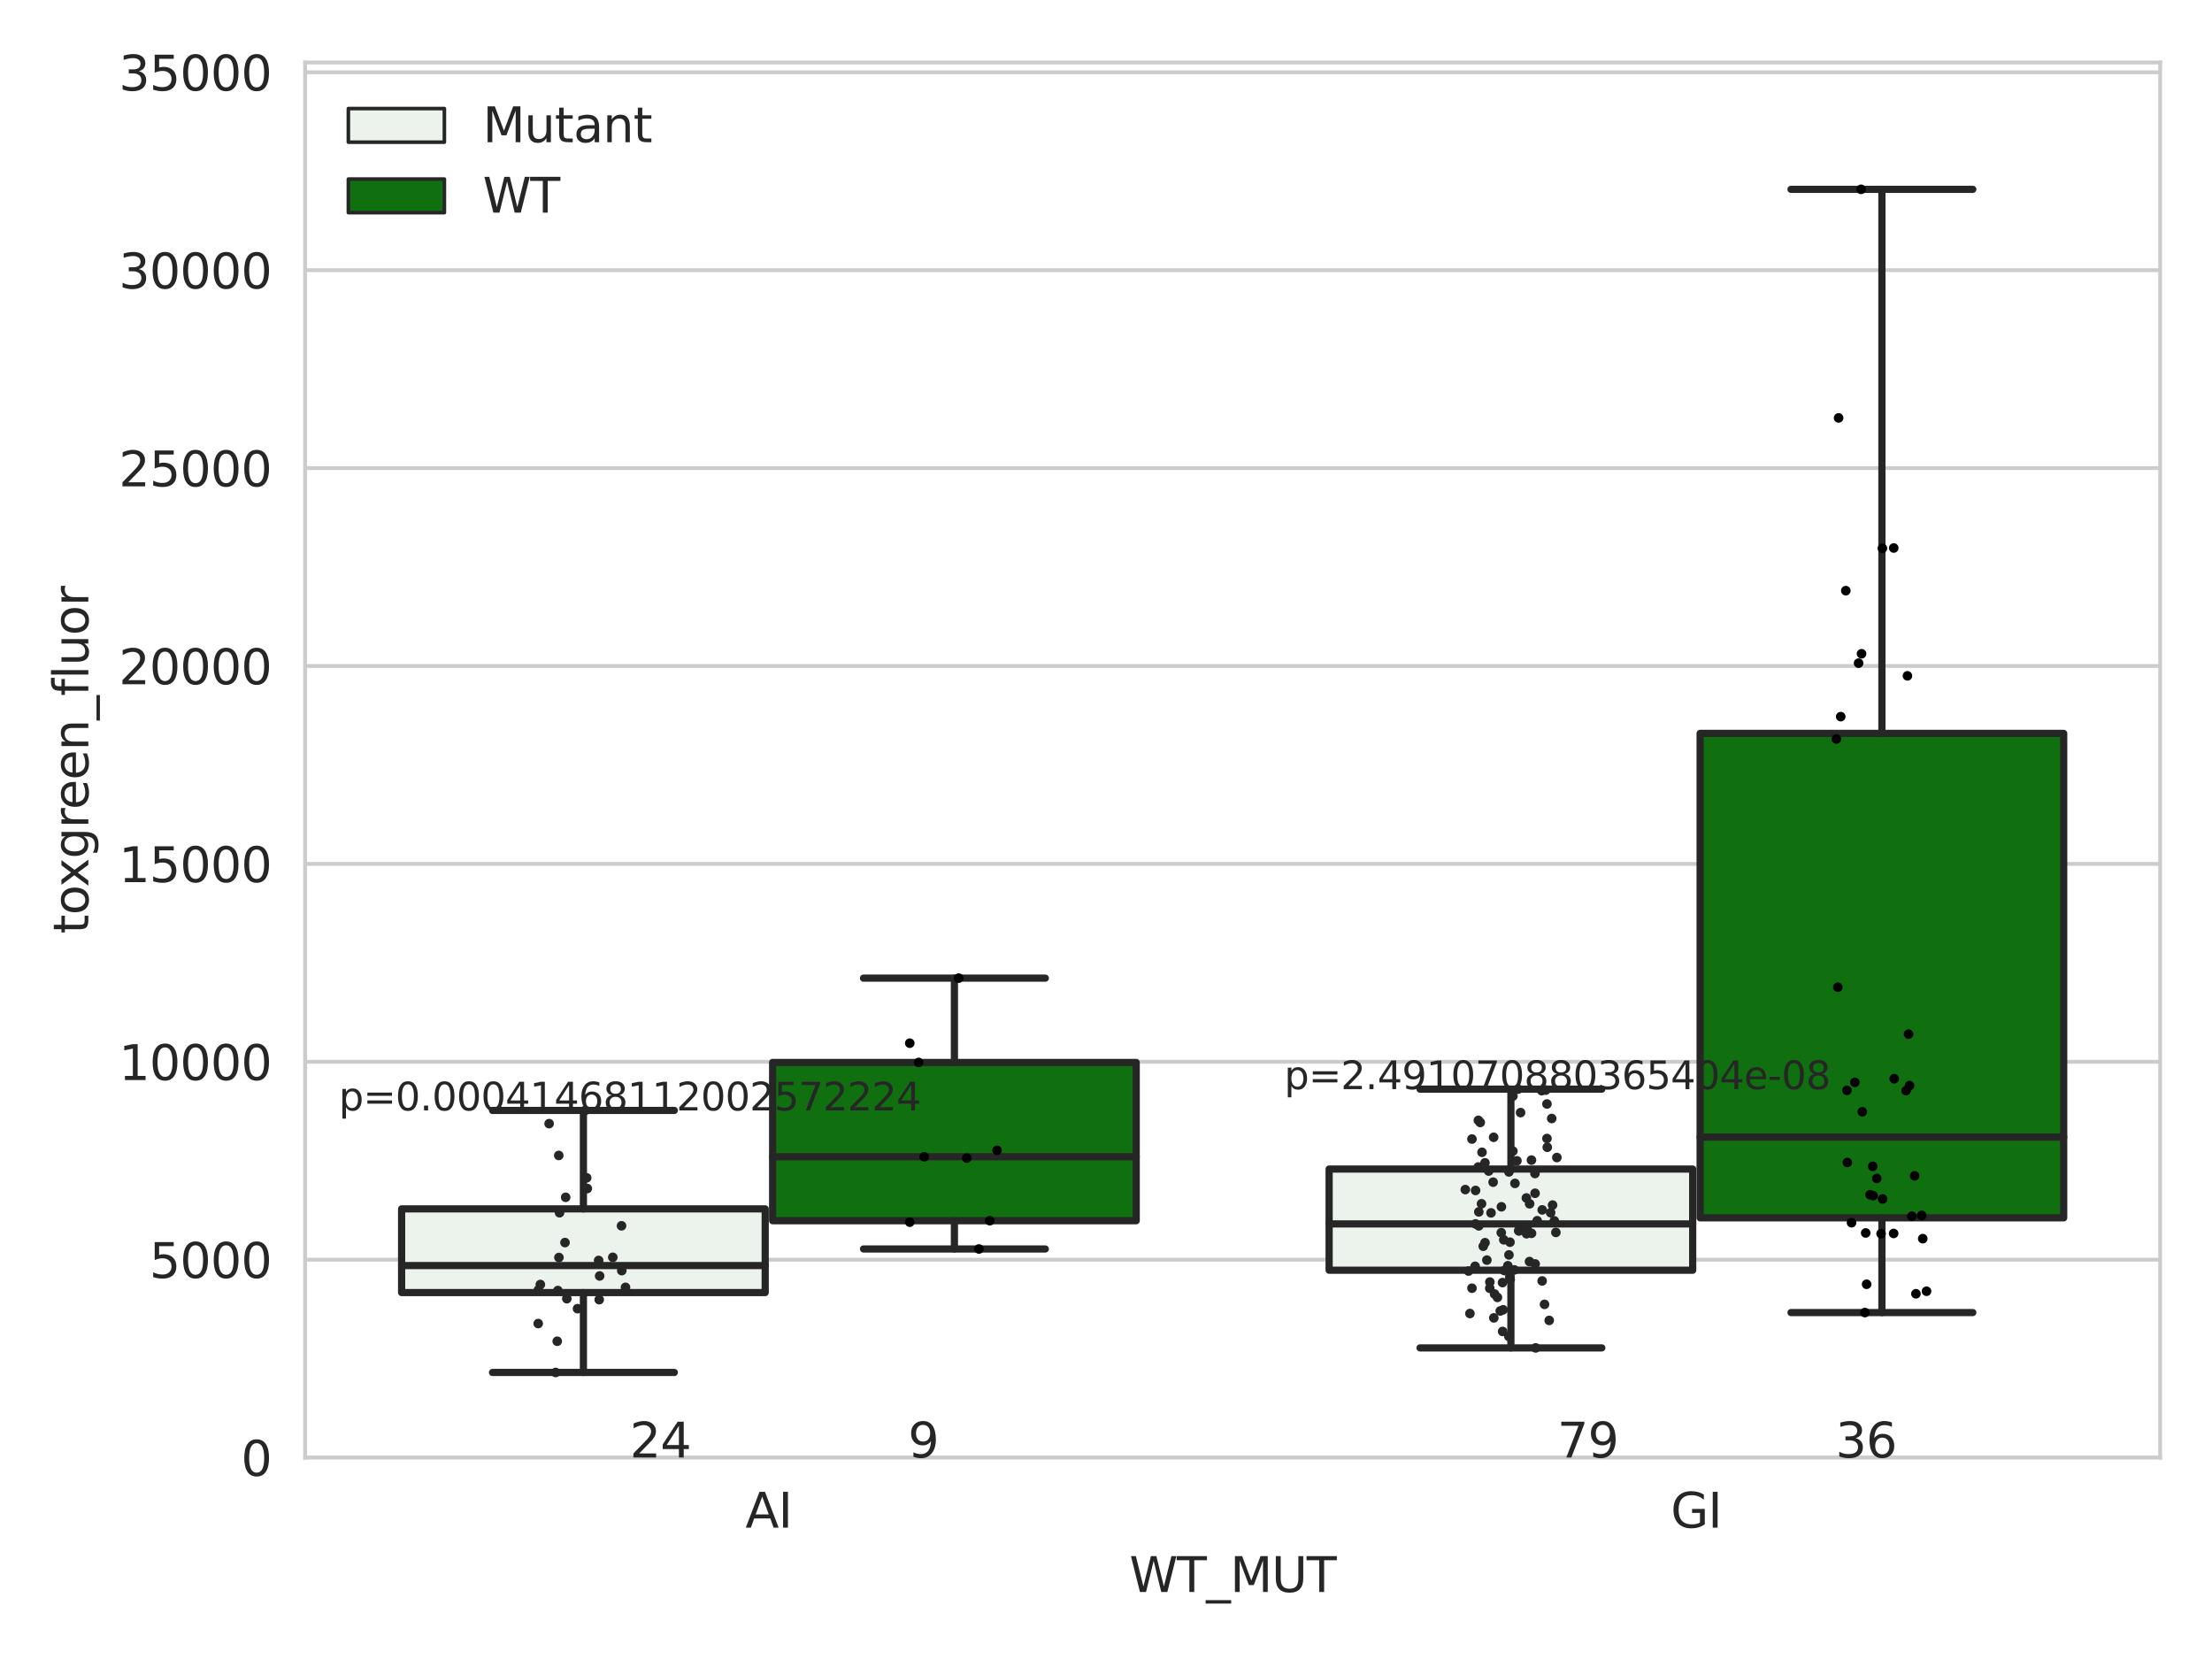 <?xml version="1.0" encoding="utf-8" standalone="no"?>
<!DOCTYPE svg PUBLIC "-//W3C//DTD SVG 1.1//EN"
  "http://www.w3.org/Graphics/SVG/1.1/DTD/svg11.dtd">
<svg xmlns:xlink="http://www.w3.org/1999/xlink" width="460.8pt" height="345.6pt" viewBox="0 0 460.8 345.6" xmlns="http://www.w3.org/2000/svg" version="1.1">
 <defs>
  <style type="text/css">*{stroke-linejoin: round; stroke-linecap: butt}</style>
 </defs>
 <g id="figure_1">
  <g id="patch_1">
   <path d="M 0 345.6 
L 460.8 345.6 
L 460.8 0 
L 0 0 
z
" style="fill: #ffffff"/>
  </g>
  <g id="axes_1">
   <g id="patch_2">
    <path d="M 63.571 303.64 
L 450 303.64 
L 450 13.022 
L 63.571 13.022 
z
" style="fill: #ffffff"/>
   </g>
   <g id="matplotlib.axis_1">
    <g id="xtick_1">
     <g id="text_1">
      <!-- AI -->
      <g style="fill: #262626" transform="translate(155.283 318.238)scale(0.1 -0.1)">
       <defs>
        <path id="DejaVuSans-41" d="M 2188 4044 
L 1331 1722 
L 3047 1722 
L 2188 4044 
z
M 1831 4666 
L 2547 4666 
L 4325 0 
L 3669 0 
L 3244 1197 
L 1141 1197 
L 716 0 
L 50 0 
L 1831 4666 
z
" transform="scale(0.016)"/>
        <path id="DejaVuSans-49" d="M 628 4666 
L 1259 4666 
L 1259 0 
L 628 0 
L 628 4666 
z
" transform="scale(0.016)"/>
       </defs>
       <use xlink:href="#DejaVuSans-41"/>
       <use xlink:href="#DejaVuSans-49" x="68.408"/>
      </g>
     </g>
    </g>
    <g id="xtick_2">
     <g id="text_2">
      <!-- GI -->
      <g style="fill: #262626" transform="translate(348.044 318.238)scale(0.1 -0.1)">
       <defs>
        <path id="DejaVuSans-47" d="M 3809 666 
L 3809 1919 
L 2778 1919 
L 2778 2438 
L 4434 2438 
L 4434 434 
Q 4069 175 3628 42 
Q 3188 -91 2688 -91 
Q 1594 -91 976 548 
Q 359 1188 359 2328 
Q 359 3472 976 4111 
Q 1594 4750 2688 4750 
Q 3144 4750 3555 4637 
Q 3966 4525 4313 4306 
L 4313 3634 
Q 3963 3931 3569 4081 
Q 3175 4231 2741 4231 
Q 1884 4231 1454 3753 
Q 1025 3275 1025 2328 
Q 1025 1384 1454 906 
Q 1884 428 2741 428 
Q 3075 428 3337 486 
Q 3600 544 3809 666 
z
" transform="scale(0.016)"/>
       </defs>
       <use xlink:href="#DejaVuSans-47"/>
       <use xlink:href="#DejaVuSans-49" x="77.49"/>
      </g>
     </g>
    </g>
    <g id="text_3">
     <!-- WT_MUT -->
     <g style="fill: #262626" transform="translate(235.261 331.638)scale(0.1 -0.1)">
      <defs>
       <path id="DejaVuSans-57" d="M 213 4666 
L 850 4666 
L 1831 722 
L 2809 4666 
L 3519 4666 
L 4500 722 
L 5478 4666 
L 6119 4666 
L 4947 0 
L 4153 0 
L 3169 4050 
L 2175 0 
L 1381 0 
L 213 4666 
z
" transform="scale(0.016)"/>
       <path id="DejaVuSans-54" d="M -19 4666 
L 3928 4666 
L 3928 4134 
L 2272 4134 
L 2272 0 
L 1638 0 
L 1638 4134 
L -19 4134 
L -19 4666 
z
" transform="scale(0.016)"/>
       <path id="DejaVuSans-5f" d="M 3263 -1063 
L 3263 -1509 
L -63 -1509 
L -63 -1063 
L 3263 -1063 
z
" transform="scale(0.016)"/>
       <path id="DejaVuSans-4d" d="M 628 4666 
L 1569 4666 
L 2759 1491 
L 3956 4666 
L 4897 4666 
L 4897 0 
L 4281 0 
L 4281 4097 
L 3078 897 
L 2444 897 
L 1241 4097 
L 1241 0 
L 628 0 
L 628 4666 
z
" transform="scale(0.016)"/>
       <path id="DejaVuSans-55" d="M 556 4666 
L 1191 4666 
L 1191 1831 
Q 1191 1081 1462 751 
Q 1734 422 2344 422 
Q 2950 422 3222 751 
Q 3494 1081 3494 1831 
L 3494 4666 
L 4128 4666 
L 4128 1753 
Q 4128 841 3676 375 
Q 3225 -91 2344 -91 
Q 1459 -91 1007 375 
Q 556 841 556 1753 
L 556 4666 
z
" transform="scale(0.016)"/>
      </defs>
      <use xlink:href="#DejaVuSans-57"/>
      <use xlink:href="#DejaVuSans-54" x="98.877"/>
      <use xlink:href="#DejaVuSans-5f" x="159.961"/>
      <use xlink:href="#DejaVuSans-4d" x="209.961"/>
      <use xlink:href="#DejaVuSans-55" x="296.24"/>
      <use xlink:href="#DejaVuSans-54" x="369.434"/>
     </g>
    </g>
   </g>
   <g id="matplotlib.axis_2">
    <g id="ytick_1">
     <g id="line2d_1">
      <path d="M 63.571 303.64 
L 450 303.64 
" clip-path="url(#p6e096ed147)" style="fill: none; stroke: #cccccc; stroke-width: 0.8; stroke-linecap: round"/>
     </g>
     <g id="text_4">
      <!-- 0 -->
      <g style="fill: #262626" transform="translate(50.209 307.439)scale(0.1 -0.1)">
       <defs>
        <path id="DejaVuSans-30" d="M 2034 4250 
Q 1547 4250 1301 3770 
Q 1056 3291 1056 2328 
Q 1056 1369 1301 889 
Q 1547 409 2034 409 
Q 2525 409 2770 889 
Q 3016 1369 3016 2328 
Q 3016 3291 2770 3770 
Q 2525 4250 2034 4250 
z
M 2034 4750 
Q 2819 4750 3233 4129 
Q 3647 3509 3647 2328 
Q 3647 1150 3233 529 
Q 2819 -91 2034 -91 
Q 1250 -91 836 529 
Q 422 1150 422 2328 
Q 422 3509 836 4129 
Q 1250 4750 2034 4750 
z
" transform="scale(0.016)"/>
       </defs>
       <use xlink:href="#DejaVuSans-30"/>
      </g>
     </g>
    </g>
    <g id="ytick_2">
     <g id="line2d_2">
      <path d="M 63.571 262.414 
L 450 262.414 
" clip-path="url(#p6e096ed147)" style="fill: none; stroke: #cccccc; stroke-width: 0.8; stroke-linecap: round"/>
     </g>
     <g id="text_5">
      <!-- 5000 -->
      <g style="fill: #262626" transform="translate(31.121 266.214)scale(0.1 -0.1)">
       <defs>
        <path id="DejaVuSans-35" d="M 691 4666 
L 3169 4666 
L 3169 4134 
L 1269 4134 
L 1269 2991 
Q 1406 3038 1543 3061 
Q 1681 3084 1819 3084 
Q 2600 3084 3056 2656 
Q 3513 2228 3513 1497 
Q 3513 744 3044 326 
Q 2575 -91 1722 -91 
Q 1428 -91 1123 -41 
Q 819 9 494 109 
L 494 744 
Q 775 591 1075 516 
Q 1375 441 1709 441 
Q 2250 441 2565 725 
Q 2881 1009 2881 1497 
Q 2881 1984 2565 2268 
Q 2250 2553 1709 2553 
Q 1456 2553 1204 2497 
Q 953 2441 691 2322 
L 691 4666 
z
" transform="scale(0.016)"/>
       </defs>
       <use xlink:href="#DejaVuSans-35"/>
       <use xlink:href="#DejaVuSans-30" x="63.623"/>
       <use xlink:href="#DejaVuSans-30" x="127.246"/>
       <use xlink:href="#DejaVuSans-30" x="190.869"/>
      </g>
     </g>
    </g>
    <g id="ytick_3">
     <g id="line2d_3">
      <path d="M 63.571 221.189 
L 450 221.189 
" clip-path="url(#p6e096ed147)" style="fill: none; stroke: #cccccc; stroke-width: 0.8; stroke-linecap: round"/>
     </g>
     <g id="text_6">
      <!-- 10000 -->
      <g style="fill: #262626" transform="translate(24.759 224.988)scale(0.1 -0.1)">
       <defs>
        <path id="DejaVuSans-31" d="M 794 531 
L 1825 531 
L 1825 4091 
L 703 3866 
L 703 4441 
L 1819 4666 
L 2450 4666 
L 2450 531 
L 3481 531 
L 3481 0 
L 794 0 
L 794 531 
z
" transform="scale(0.016)"/>
       </defs>
       <use xlink:href="#DejaVuSans-31"/>
       <use xlink:href="#DejaVuSans-30" x="63.623"/>
       <use xlink:href="#DejaVuSans-30" x="127.246"/>
       <use xlink:href="#DejaVuSans-30" x="190.869"/>
       <use xlink:href="#DejaVuSans-30" x="254.492"/>
      </g>
     </g>
    </g>
    <g id="ytick_4">
     <g id="line2d_4">
      <path d="M 63.571 179.963 
L 450 179.963 
" clip-path="url(#p6e096ed147)" style="fill: none; stroke: #cccccc; stroke-width: 0.8; stroke-linecap: round"/>
     </g>
     <g id="text_7">
      <!-- 15000 -->
      <g style="fill: #262626" transform="translate(24.759 183.762)scale(0.1 -0.1)">
       <use xlink:href="#DejaVuSans-31"/>
       <use xlink:href="#DejaVuSans-35" x="63.623"/>
       <use xlink:href="#DejaVuSans-30" x="127.246"/>
       <use xlink:href="#DejaVuSans-30" x="190.869"/>
       <use xlink:href="#DejaVuSans-30" x="254.492"/>
      </g>
     </g>
    </g>
    <g id="ytick_5">
     <g id="line2d_5">
      <path d="M 63.571 138.738 
L 450 138.738 
" clip-path="url(#p6e096ed147)" style="fill: none; stroke: #cccccc; stroke-width: 0.8; stroke-linecap: round"/>
     </g>
     <g id="text_8">
      <!-- 20000 -->
      <g style="fill: #262626" transform="translate(24.759 142.537)scale(0.1 -0.1)">
       <defs>
        <path id="DejaVuSans-32" d="M 1228 531 
L 3431 531 
L 3431 0 
L 469 0 
L 469 531 
Q 828 903 1448 1529 
Q 2069 2156 2228 2338 
Q 2531 2678 2651 2914 
Q 2772 3150 2772 3378 
Q 2772 3750 2511 3984 
Q 2250 4219 1831 4219 
Q 1534 4219 1204 4116 
Q 875 4013 500 3803 
L 500 4441 
Q 881 4594 1212 4672 
Q 1544 4750 1819 4750 
Q 2544 4750 2975 4387 
Q 3406 4025 3406 3419 
Q 3406 3131 3298 2873 
Q 3191 2616 2906 2266 
Q 2828 2175 2409 1742 
Q 1991 1309 1228 531 
z
" transform="scale(0.016)"/>
       </defs>
       <use xlink:href="#DejaVuSans-32"/>
       <use xlink:href="#DejaVuSans-30" x="63.623"/>
       <use xlink:href="#DejaVuSans-30" x="127.246"/>
       <use xlink:href="#DejaVuSans-30" x="190.869"/>
       <use xlink:href="#DejaVuSans-30" x="254.492"/>
      </g>
     </g>
    </g>
    <g id="ytick_6">
     <g id="line2d_6">
      <path d="M 63.571 97.512 
L 450 97.512 
" clip-path="url(#p6e096ed147)" style="fill: none; stroke: #cccccc; stroke-width: 0.8; stroke-linecap: round"/>
     </g>
     <g id="text_9">
      <!-- 25000 -->
      <g style="fill: #262626" transform="translate(24.759 101.311)scale(0.1 -0.1)">
       <use xlink:href="#DejaVuSans-32"/>
       <use xlink:href="#DejaVuSans-35" x="63.623"/>
       <use xlink:href="#DejaVuSans-30" x="127.246"/>
       <use xlink:href="#DejaVuSans-30" x="190.869"/>
       <use xlink:href="#DejaVuSans-30" x="254.492"/>
      </g>
     </g>
    </g>
    <g id="ytick_7">
     <g id="line2d_7">
      <path d="M 63.571 56.286 
L 450 56.286 
" clip-path="url(#p6e096ed147)" style="fill: none; stroke: #cccccc; stroke-width: 0.8; stroke-linecap: round"/>
     </g>
     <g id="text_10">
      <!-- 30000 -->
      <g style="fill: #262626" transform="translate(24.759 60.085)scale(0.1 -0.1)">
       <defs>
        <path id="DejaVuSans-33" d="M 2597 2516 
Q 3050 2419 3304 2112 
Q 3559 1806 3559 1356 
Q 3559 666 3084 287 
Q 2609 -91 1734 -91 
Q 1441 -91 1130 -33 
Q 819 25 488 141 
L 488 750 
Q 750 597 1062 519 
Q 1375 441 1716 441 
Q 2309 441 2620 675 
Q 2931 909 2931 1356 
Q 2931 1769 2642 2001 
Q 2353 2234 1838 2234 
L 1294 2234 
L 1294 2753 
L 1863 2753 
Q 2328 2753 2575 2939 
Q 2822 3125 2822 3475 
Q 2822 3834 2567 4026 
Q 2313 4219 1838 4219 
Q 1578 4219 1281 4162 
Q 984 4106 628 3988 
L 628 4550 
Q 988 4650 1302 4700 
Q 1616 4750 1894 4750 
Q 2613 4750 3031 4423 
Q 3450 4097 3450 3541 
Q 3450 3153 3228 2886 
Q 3006 2619 2597 2516 
z
" transform="scale(0.016)"/>
       </defs>
       <use xlink:href="#DejaVuSans-33"/>
       <use xlink:href="#DejaVuSans-30" x="63.623"/>
       <use xlink:href="#DejaVuSans-30" x="127.246"/>
       <use xlink:href="#DejaVuSans-30" x="190.869"/>
       <use xlink:href="#DejaVuSans-30" x="254.492"/>
      </g>
     </g>
    </g>
    <g id="ytick_8">
     <g id="line2d_8">
      <path d="M 63.571 15.061 
L 450 15.061 
" clip-path="url(#p6e096ed147)" style="fill: none; stroke: #cccccc; stroke-width: 0.8; stroke-linecap: round"/>
     </g>
     <g id="text_11">
      <!-- 35000 -->
      <g style="fill: #262626" transform="translate(24.759 18.86)scale(0.1 -0.1)">
       <use xlink:href="#DejaVuSans-33"/>
       <use xlink:href="#DejaVuSans-35" x="63.623"/>
       <use xlink:href="#DejaVuSans-30" x="127.246"/>
       <use xlink:href="#DejaVuSans-30" x="190.869"/>
       <use xlink:href="#DejaVuSans-30" x="254.492"/>
      </g>
     </g>
    </g>
    <g id="text_12">
     <!-- toxgreen_fluor -->
     <g style="fill: #262626" transform="translate(18.401 194.526)rotate(-90)scale(0.1 -0.1)">
      <defs>
       <path id="DejaVuSans-74" d="M 1172 4494 
L 1172 3500 
L 2356 3500 
L 2356 3053 
L 1172 3053 
L 1172 1153 
Q 1172 725 1289 603 
Q 1406 481 1766 481 
L 2356 481 
L 2356 0 
L 1766 0 
Q 1100 0 847 248 
Q 594 497 594 1153 
L 594 3053 
L 172 3053 
L 172 3500 
L 594 3500 
L 594 4494 
L 1172 4494 
z
" transform="scale(0.016)"/>
       <path id="DejaVuSans-6f" d="M 1959 3097 
Q 1497 3097 1228 2736 
Q 959 2375 959 1747 
Q 959 1119 1226 758 
Q 1494 397 1959 397 
Q 2419 397 2687 759 
Q 2956 1122 2956 1747 
Q 2956 2369 2687 2733 
Q 2419 3097 1959 3097 
z
M 1959 3584 
Q 2709 3584 3137 3096 
Q 3566 2609 3566 1747 
Q 3566 888 3137 398 
Q 2709 -91 1959 -91 
Q 1206 -91 779 398 
Q 353 888 353 1747 
Q 353 2609 779 3096 
Q 1206 3584 1959 3584 
z
" transform="scale(0.016)"/>
       <path id="DejaVuSans-78" d="M 3513 3500 
L 2247 1797 
L 3578 0 
L 2900 0 
L 1881 1375 
L 863 0 
L 184 0 
L 1544 1831 
L 300 3500 
L 978 3500 
L 1906 2253 
L 2834 3500 
L 3513 3500 
z
" transform="scale(0.016)"/>
       <path id="DejaVuSans-67" d="M 2906 1791 
Q 2906 2416 2648 2759 
Q 2391 3103 1925 3103 
Q 1463 3103 1205 2759 
Q 947 2416 947 1791 
Q 947 1169 1205 825 
Q 1463 481 1925 481 
Q 2391 481 2648 825 
Q 2906 1169 2906 1791 
z
M 3481 434 
Q 3481 -459 3084 -895 
Q 2688 -1331 1869 -1331 
Q 1566 -1331 1297 -1286 
Q 1028 -1241 775 -1147 
L 775 -588 
Q 1028 -725 1275 -790 
Q 1522 -856 1778 -856 
Q 2344 -856 2625 -561 
Q 2906 -266 2906 331 
L 2906 616 
Q 2728 306 2450 153 
Q 2172 0 1784 0 
Q 1141 0 747 490 
Q 353 981 353 1791 
Q 353 2603 747 3093 
Q 1141 3584 1784 3584 
Q 2172 3584 2450 3431 
Q 2728 3278 2906 2969 
L 2906 3500 
L 3481 3500 
L 3481 434 
z
" transform="scale(0.016)"/>
       <path id="DejaVuSans-72" d="M 2631 2963 
Q 2534 3019 2420 3045 
Q 2306 3072 2169 3072 
Q 1681 3072 1420 2755 
Q 1159 2438 1159 1844 
L 1159 0 
L 581 0 
L 581 3500 
L 1159 3500 
L 1159 2956 
Q 1341 3275 1631 3429 
Q 1922 3584 2338 3584 
Q 2397 3584 2469 3576 
Q 2541 3569 2628 3553 
L 2631 2963 
z
" transform="scale(0.016)"/>
       <path id="DejaVuSans-65" d="M 3597 1894 
L 3597 1613 
L 953 1613 
Q 991 1019 1311 708 
Q 1631 397 2203 397 
Q 2534 397 2845 478 
Q 3156 559 3463 722 
L 3463 178 
Q 3153 47 2828 -22 
Q 2503 -91 2169 -91 
Q 1331 -91 842 396 
Q 353 884 353 1716 
Q 353 2575 817 3079 
Q 1281 3584 2069 3584 
Q 2775 3584 3186 3129 
Q 3597 2675 3597 1894 
z
M 3022 2063 
Q 3016 2534 2758 2815 
Q 2500 3097 2075 3097 
Q 1594 3097 1305 2825 
Q 1016 2553 972 2059 
L 3022 2063 
z
" transform="scale(0.016)"/>
       <path id="DejaVuSans-6e" d="M 3513 2113 
L 3513 0 
L 2938 0 
L 2938 2094 
Q 2938 2591 2744 2837 
Q 2550 3084 2163 3084 
Q 1697 3084 1428 2787 
Q 1159 2491 1159 1978 
L 1159 0 
L 581 0 
L 581 3500 
L 1159 3500 
L 1159 2956 
Q 1366 3272 1645 3428 
Q 1925 3584 2291 3584 
Q 2894 3584 3203 3211 
Q 3513 2838 3513 2113 
z
" transform="scale(0.016)"/>
       <path id="DejaVuSans-66" d="M 2375 4863 
L 2375 4384 
L 1825 4384 
Q 1516 4384 1395 4259 
Q 1275 4134 1275 3809 
L 1275 3500 
L 2222 3500 
L 2222 3053 
L 1275 3053 
L 1275 0 
L 697 0 
L 697 3053 
L 147 3053 
L 147 3500 
L 697 3500 
L 697 3744 
Q 697 4328 969 4595 
Q 1241 4863 1831 4863 
L 2375 4863 
z
" transform="scale(0.016)"/>
       <path id="DejaVuSans-6c" d="M 603 4863 
L 1178 4863 
L 1178 0 
L 603 0 
L 603 4863 
z
" transform="scale(0.016)"/>
       <path id="DejaVuSans-75" d="M 544 1381 
L 544 3500 
L 1119 3500 
L 1119 1403 
Q 1119 906 1312 657 
Q 1506 409 1894 409 
Q 2359 409 2629 706 
Q 2900 1003 2900 1516 
L 2900 3500 
L 3475 3500 
L 3475 0 
L 2900 0 
L 2900 538 
Q 2691 219 2414 64 
Q 2138 -91 1772 -91 
Q 1169 -91 856 284 
Q 544 659 544 1381 
z
M 1991 3584 
L 1991 3584 
z
" transform="scale(0.016)"/>
      </defs>
      <use xlink:href="#DejaVuSans-74"/>
      <use xlink:href="#DejaVuSans-6f" x="39.209"/>
      <use xlink:href="#DejaVuSans-78" x="97.266"/>
      <use xlink:href="#DejaVuSans-67" x="156.445"/>
      <use xlink:href="#DejaVuSans-72" x="219.922"/>
      <use xlink:href="#DejaVuSans-65" x="258.785"/>
      <use xlink:href="#DejaVuSans-65" x="320.309"/>
      <use xlink:href="#DejaVuSans-6e" x="381.832"/>
      <use xlink:href="#DejaVuSans-5f" x="445.211"/>
      <use xlink:href="#DejaVuSans-66" x="495.211"/>
      <use xlink:href="#DejaVuSans-6c" x="530.416"/>
      <use xlink:href="#DejaVuSans-75" x="558.199"/>
      <use xlink:href="#DejaVuSans-6f" x="621.578"/>
      <use xlink:href="#DejaVuSans-72" x="682.76"/>
     </g>
    </g>
   </g>
   <g id="patch_3">
    <path d="M 83.666 269.268 
L 159.406 269.268 
L 159.406 251.833 
L 83.666 251.833 
L 83.666 269.268 
z
" clip-path="url(#p6e096ed147)" style="fill: #ecf2ec; stroke: #262626; stroke-width: 1.5; stroke-linejoin: miter"/>
   </g>
   <g id="patch_4">
    <path d="M 160.951 254.298 
L 236.691 254.298 
L 236.691 221.327 
L 160.951 221.327 
L 160.951 254.298 
z
" clip-path="url(#p6e096ed147)" style="fill: #107010; stroke: #262626; stroke-width: 1.5; stroke-linejoin: miter"/>
   </g>
   <g id="patch_5">
    <path d="M 276.88 264.614 
L 352.62 264.614 
L 352.62 243.531 
L 276.88 243.531 
L 276.88 264.614 
z
" clip-path="url(#p6e096ed147)" style="fill: #ecf2ec; stroke: #262626; stroke-width: 1.5; stroke-linejoin: miter"/>
   </g>
   <g id="patch_6">
    <path d="M 354.166 253.697 
L 429.906 253.697 
L 429.906 152.779 
L 354.166 152.779 
L 354.166 253.697 
z
" clip-path="url(#p6e096ed147)" style="fill: #107010; stroke: #262626; stroke-width: 1.5; stroke-linejoin: miter"/>
   </g>
   <g id="patch_7">
    <path d="M 160.178 303.64 
L 160.178 303.64 
L 160.178 303.64 
L 160.178 303.64 
z
" clip-path="url(#p6e096ed147)" style="fill: #ecf2ec; stroke: #262626; stroke-width: 0.75; stroke-linejoin: miter"/>
   </g>
   <g id="patch_8">
    <path d="M 160.178 303.64 
L 160.178 303.64 
L 160.178 303.64 
L 160.178 303.64 
z
" clip-path="url(#p6e096ed147)" style="fill: #107010; stroke: #262626; stroke-width: 0.75; stroke-linejoin: miter"/>
   </g>
   <g id="PathCollection_1"/>
   <g id="PathCollection_2"/>
   <g id="line2d_9">
    <path d="M 121.536 269.268 
L 121.536 285.907 
" clip-path="url(#p6e096ed147)" style="fill: none; stroke: #262626; stroke-width: 1.5; stroke-linecap: round"/>
   </g>
   <g id="line2d_10">
    <path d="M 121.536 251.833 
L 121.536 231.324 
" clip-path="url(#p6e096ed147)" style="fill: none; stroke: #262626; stroke-width: 1.5; stroke-linecap: round"/>
   </g>
   <g id="line2d_11">
    <path d="M 102.601 285.907 
L 140.471 285.907 
" clip-path="url(#p6e096ed147)" style="fill: none; stroke: #262626; stroke-width: 1.5; stroke-linecap: round"/>
   </g>
   <g id="line2d_12">
    <path d="M 102.601 231.324 
L 140.471 231.324 
" clip-path="url(#p6e096ed147)" style="fill: none; stroke: #262626; stroke-width: 1.5; stroke-linecap: round"/>
   </g>
   <g id="line2d_13"/>
   <g id="line2d_14">
    <path d="M 198.821 254.298 
L 198.821 260.186 
" clip-path="url(#p6e096ed147)" style="fill: none; stroke: #262626; stroke-width: 1.5; stroke-linecap: round"/>
   </g>
   <g id="line2d_15">
    <path d="M 198.821 221.327 
L 198.821 203.765 
" clip-path="url(#p6e096ed147)" style="fill: none; stroke: #262626; stroke-width: 1.5; stroke-linecap: round"/>
   </g>
   <g id="line2d_16">
    <path d="M 179.886 260.186 
L 217.756 260.186 
" clip-path="url(#p6e096ed147)" style="fill: none; stroke: #262626; stroke-width: 1.5; stroke-linecap: round"/>
   </g>
   <g id="line2d_17">
    <path d="M 179.886 203.765 
L 217.756 203.765 
" clip-path="url(#p6e096ed147)" style="fill: none; stroke: #262626; stroke-width: 1.5; stroke-linecap: round"/>
   </g>
   <g id="line2d_18"/>
   <g id="line2d_19">
    <path d="M 314.75 264.614 
L 314.75 280.79 
" clip-path="url(#p6e096ed147)" style="fill: none; stroke: #262626; stroke-width: 1.5; stroke-linecap: round"/>
   </g>
   <g id="line2d_20">
    <path d="M 314.75 243.531 
L 314.75 226.89 
" clip-path="url(#p6e096ed147)" style="fill: none; stroke: #262626; stroke-width: 1.5; stroke-linecap: round"/>
   </g>
   <g id="line2d_21">
    <path d="M 295.815 280.79 
L 333.685 280.79 
" clip-path="url(#p6e096ed147)" style="fill: none; stroke: #262626; stroke-width: 1.5; stroke-linecap: round"/>
   </g>
   <g id="line2d_22">
    <path d="M 295.815 226.89 
L 333.685 226.89 
" clip-path="url(#p6e096ed147)" style="fill: none; stroke: #262626; stroke-width: 1.5; stroke-linecap: round"/>
   </g>
   <g id="line2d_23"/>
   <g id="line2d_24">
    <path d="M 392.036 253.697 
L 392.036 273.432 
" clip-path="url(#p6e096ed147)" style="fill: none; stroke: #262626; stroke-width: 1.5; stroke-linecap: round"/>
   </g>
   <g id="line2d_25">
    <path d="M 392.036 152.779 
L 392.036 39.442 
" clip-path="url(#p6e096ed147)" style="fill: none; stroke: #262626; stroke-width: 1.5; stroke-linecap: round"/>
   </g>
   <g id="line2d_26">
    <path d="M 373.101 273.432 
L 410.971 273.432 
" clip-path="url(#p6e096ed147)" style="fill: none; stroke: #262626; stroke-width: 1.5; stroke-linecap: round"/>
   </g>
   <g id="line2d_27">
    <path d="M 373.101 39.442 
L 410.971 39.442 
" clip-path="url(#p6e096ed147)" style="fill: none; stroke: #262626; stroke-width: 1.5; stroke-linecap: round"/>
   </g>
   <g id="line2d_28"/>
   <g id="line2d_29">
    <path d="M 83.666 263.635 
L 159.406 263.635 
" clip-path="url(#p6e096ed147)" style="fill: none; stroke: #262626; stroke-width: 1.5; stroke-linecap: round"/>
   </g>
   <g id="line2d_30">
    <path d="M 160.951 240.976 
L 236.691 240.976 
" clip-path="url(#p6e096ed147)" style="fill: none; stroke: #262626; stroke-width: 1.5; stroke-linecap: round"/>
   </g>
   <g id="line2d_31">
    <path d="M 276.88 254.959 
L 352.62 254.959 
" clip-path="url(#p6e096ed147)" style="fill: none; stroke: #262626; stroke-width: 1.5; stroke-linecap: round"/>
   </g>
   <g id="line2d_32">
    <path d="M 354.166 236.882 
L 429.906 236.882 
" clip-path="url(#p6e096ed147)" style="fill: none; stroke: #262626; stroke-width: 1.5; stroke-linecap: round"/>
   </g>
   <g id="patch_9">
    <path d="M 63.571 303.64 
L 63.571 13.022 
" style="fill: none; stroke: #cccccc; stroke-width: 0.8; stroke-linejoin: miter; stroke-linecap: square"/>
   </g>
   <g id="patch_10">
    <path d="M 450 303.64 
L 450 13.022 
" style="fill: none; stroke: #cccccc; stroke-width: 0.8; stroke-linejoin: miter; stroke-linecap: square"/>
   </g>
   <g id="patch_11">
    <path d="M 63.571 303.64 
L 450 303.64 
" style="fill: none; stroke: #cccccc; stroke-width: 0.8; stroke-linejoin: miter; stroke-linecap: square"/>
   </g>
   <g id="patch_12">
    <path d="M 63.571 13.022 
L 450 13.022 
" style="fill: none; stroke: #cccccc; stroke-width: 0.8; stroke-linejoin: miter; stroke-linecap: square"/>
   </g>
   <g id="PathCollection_3">
    <defs>
     <path id="C0_0_2ba09baf0e" d="M 0 1 
C 0.265 1 0.52 0.895 0.707 0.707 
C 0.895 0.52 1 0.265 1 -0 
C 1 -0.265 0.895 -0.52 0.707 -0.707 
C 0.52 -0.895 0.265 -1 0 -1 
C -0.265 -1 -0.52 -0.895 -0.707 -0.707 
C -0.895 -0.52 -1 -0.265 -1 0 
C -1 0.265 -0.895 0.52 -0.707 0.707 
C -0.52 0.895 -0.265 1 0 1 
z
"/>
    </defs>
    <g clip-path="url(#p6e096ed147)">
     <use xlink:href="#C0_0_2ba09baf0e" x="130.303" y="268.178" style="fill: #262626"/>
    </g>
    <g clip-path="url(#p6e096ed147)">
     <use xlink:href="#C0_0_2ba09baf0e" x="114.393" y="234.076" style="fill: #262626"/>
    </g>
    <g clip-path="url(#p6e096ed147)">
     <use xlink:href="#C0_0_2ba09baf0e" x="116.219" y="268.843" style="fill: #262626"/>
    </g>
    <g clip-path="url(#p6e096ed147)">
     <use xlink:href="#C0_0_2ba09baf0e" x="117.7" y="258.851" style="fill: #262626"/>
    </g>
    <g clip-path="url(#p6e096ed147)">
     <use xlink:href="#C0_0_2ba09baf0e" x="112.57" y="267.588" style="fill: #262626"/>
    </g>
    <g clip-path="url(#p6e096ed147)">
     <use xlink:href="#C0_0_2ba09baf0e" x="122.347" y="247.593" style="fill: #262626"/>
    </g>
    <g clip-path="url(#p6e096ed147)">
     <use xlink:href="#C0_0_2ba09baf0e" x="115.751" y="285.907" style="fill: #262626"/>
    </g>
    <g clip-path="url(#p6e096ed147)">
     <use xlink:href="#C0_0_2ba09baf0e" x="116.4" y="240.701" style="fill: #262626"/>
    </g>
    <g clip-path="url(#p6e096ed147)">
     <use xlink:href="#C0_0_2ba09baf0e" x="127.657" y="261.925" style="fill: #262626"/>
    </g>
    <g clip-path="url(#p6e096ed147)">
     <use xlink:href="#C0_0_2ba09baf0e" x="124.825" y="270.746" style="fill: #262626"/>
    </g>
    <g clip-path="url(#p6e096ed147)">
     <use xlink:href="#C0_0_2ba09baf0e" x="116.563" y="252.638" style="fill: #262626"/>
    </g>
    <g clip-path="url(#p6e096ed147)">
     <use xlink:href="#C0_0_2ba09baf0e" x="120.307" y="272.619" style="fill: #262626"/>
    </g>
    <g clip-path="url(#p6e096ed147)">
     <use xlink:href="#C0_0_2ba09baf0e" x="116.435" y="261.957" style="fill: #262626"/>
    </g>
    <g clip-path="url(#p6e096ed147)">
     <use xlink:href="#C0_0_2ba09baf0e" x="124.709" y="262.575" style="fill: #262626"/>
    </g>
    <g clip-path="url(#p6e096ed147)">
     <use xlink:href="#C0_0_2ba09baf0e" x="129.529" y="264.696" style="fill: #262626"/>
    </g>
    <g clip-path="url(#p6e096ed147)">
     <use xlink:href="#C0_0_2ba09baf0e" x="118.077" y="270.541" style="fill: #262626"/>
    </g>
    <g clip-path="url(#p6e096ed147)">
     <use xlink:href="#C0_0_2ba09baf0e" x="112.142" y="268.743" style="fill: #262626"/>
    </g>
    <g clip-path="url(#p6e096ed147)">
     <use xlink:href="#C0_0_2ba09baf0e" x="121.916" y="231.324" style="fill: #262626"/>
    </g>
    <g clip-path="url(#p6e096ed147)">
     <use xlink:href="#C0_0_2ba09baf0e" x="116.079" y="279.407" style="fill: #262626"/>
    </g>
    <g clip-path="url(#p6e096ed147)">
     <use xlink:href="#C0_0_2ba09baf0e" x="124.917" y="265.804" style="fill: #262626"/>
    </g>
    <g clip-path="url(#p6e096ed147)">
     <use xlink:href="#C0_0_2ba09baf0e" x="122.214" y="245.367" style="fill: #262626"/>
    </g>
    <g clip-path="url(#p6e096ed147)">
     <use xlink:href="#C0_0_2ba09baf0e" x="117.837" y="249.417" style="fill: #262626"/>
    </g>
    <g clip-path="url(#p6e096ed147)">
     <use xlink:href="#C0_0_2ba09baf0e" x="129.474" y="255.357" style="fill: #262626"/>
    </g>
    <g clip-path="url(#p6e096ed147)">
     <use xlink:href="#C0_0_2ba09baf0e" x="112.118" y="275.724" style="fill: #262626"/>
    </g>
   </g>
   <g id="PathCollection_4">
    <defs>
     <path id="C1_0_5f4c7b944d" d="M 0 1 
C 0.265 1 0.52 0.895 0.707 0.707 
C 0.895 0.52 1 0.265 1 -0 
C 1 -0.265 0.895 -0.52 0.707 -0.707 
C 0.52 -0.895 0.265 -1 0 -1 
C -0.265 -1 -0.52 -0.895 -0.707 -0.707 
C -0.895 -0.52 -1 -0.265 -1 0 
C -1 0.265 -0.895 0.52 -0.707 0.707 
C -0.52 0.895 -0.265 1 0 1 
z
"/>
    </defs>
    <g clip-path="url(#p6e096ed147)">
     <use xlink:href="#C1_0_5f4c7b944d" x="189.521" y="254.605"/>
    </g>
    <g clip-path="url(#p6e096ed147)">
     <use xlink:href="#C1_0_5f4c7b944d" x="207.696" y="239.633"/>
    </g>
    <g clip-path="url(#p6e096ed147)">
     <use xlink:href="#C1_0_5f4c7b944d" x="201.396" y="241.249"/>
    </g>
    <g clip-path="url(#p6e096ed147)">
     <use xlink:href="#C1_0_5f4c7b944d" x="203.934" y="260.186"/>
    </g>
    <g clip-path="url(#p6e096ed147)">
     <use xlink:href="#C1_0_5f4c7b944d" x="189.522" y="217.317"/>
    </g>
    <g clip-path="url(#p6e096ed147)">
     <use xlink:href="#C1_0_5f4c7b944d" x="191.363" y="221.327"/>
    </g>
    <g clip-path="url(#p6e096ed147)">
     <use xlink:href="#C1_0_5f4c7b944d" x="199.708" y="203.765"/>
    </g>
    <g clip-path="url(#p6e096ed147)">
     <use xlink:href="#C1_0_5f4c7b944d" x="192.532" y="240.976"/>
    </g>
    <g clip-path="url(#p6e096ed147)">
     <use xlink:href="#C1_0_5f4c7b944d" x="206.188" y="254.298"/>
    </g>
   </g>
   <g id="PathCollection_5">
    <defs>
     <path id="C2_0_ad4d987150" d="M 0 1 
C 0.265 1 0.52 0.895 0.707 0.707 
C 0.895 0.52 1 0.265 1 -0 
C 1 -0.265 0.895 -0.52 0.707 -0.707 
C 0.52 -0.895 0.265 -1 0 -1 
C -0.265 -1 -0.52 -0.895 -0.707 -0.707 
C -0.895 -0.52 -1 -0.265 -1 0 
C -1 0.265 -0.895 0.52 -0.707 0.707 
C -0.52 0.895 -0.265 1 0 1 
z
"/>
    </defs>
    <g clip-path="url(#p6e096ed147)">
     <use xlink:href="#C2_0_ad4d987150" x="324.117" y="256.736" style="fill: #262626"/>
    </g>
    <g clip-path="url(#p6e096ed147)">
     <use xlink:href="#C2_0_ad4d987150" x="307.375" y="254.959" style="fill: #262626"/>
    </g>
    <g clip-path="url(#p6e096ed147)">
     <use xlink:href="#C2_0_ad4d987150" x="308.062" y="255.366" style="fill: #262626"/>
    </g>
    <g clip-path="url(#p6e096ed147)">
     <use xlink:href="#C2_0_ad4d987150" x="323.248" y="233.002" style="fill: #262626"/>
    </g>
    <g clip-path="url(#p6e096ed147)">
     <use xlink:href="#C2_0_ad4d987150" x="318.622" y="262.807" style="fill: #262626"/>
    </g>
    <g clip-path="url(#p6e096ed147)">
     <use xlink:href="#C2_0_ad4d987150" x="320.225" y="254.301" style="fill: #262626"/>
    </g>
    <g clip-path="url(#p6e096ed147)">
     <use xlink:href="#C2_0_ad4d987150" x="308.732" y="240.044" style="fill: #262626"/>
    </g>
    <g clip-path="url(#p6e096ed147)">
     <use xlink:href="#C2_0_ad4d987150" x="310.363" y="267.067" style="fill: #262626"/>
    </g>
    <g clip-path="url(#p6e096ed147)">
     <use xlink:href="#C2_0_ad4d987150" x="316.762" y="231.774" style="fill: #262626"/>
    </g>
    <g clip-path="url(#p6e096ed147)">
     <use xlink:href="#C2_0_ad4d987150" x="314.601" y="266.534" style="fill: #262626"/>
    </g>
    <g clip-path="url(#p6e096ed147)">
     <use xlink:href="#C2_0_ad4d987150" x="322.262" y="237.175" style="fill: #262626"/>
    </g>
    <g clip-path="url(#p6e096ed147)">
     <use xlink:href="#C2_0_ad4d987150" x="315.169" y="239.797" style="fill: #262626"/>
    </g>
    <g clip-path="url(#p6e096ed147)">
     <use xlink:href="#C2_0_ad4d987150" x="316.233" y="226.89" style="fill: #262626"/>
    </g>
    <g clip-path="url(#p6e096ed147)">
     <use xlink:href="#C2_0_ad4d987150" x="309.356" y="258.875" style="fill: #262626"/>
    </g>
    <g clip-path="url(#p6e096ed147)">
     <use xlink:href="#C2_0_ad4d987150" x="314.11" y="263.679" style="fill: #262626"/>
    </g>
    <g clip-path="url(#p6e096ed147)">
     <use xlink:href="#C2_0_ad4d987150" x="310.344" y="268.374" style="fill: #262626"/>
    </g>
    <g clip-path="url(#p6e096ed147)">
     <use xlink:href="#C2_0_ad4d987150" x="306.638" y="268.354" style="fill: #262626"/>
    </g>
    <g clip-path="url(#p6e096ed147)">
     <use xlink:href="#C2_0_ad4d987150" x="314.338" y="244.132" style="fill: #262626"/>
    </g>
    <g clip-path="url(#p6e096ed147)">
     <use xlink:href="#C2_0_ad4d987150" x="319.033" y="241.673" style="fill: #262626"/>
    </g>
    <g clip-path="url(#p6e096ed147)">
     <use xlink:href="#C2_0_ad4d987150" x="313.126" y="272.851" style="fill: #262626"/>
    </g>
    <g clip-path="url(#p6e096ed147)">
     <use xlink:href="#C2_0_ad4d987150" x="305.914" y="264.782" style="fill: #262626"/>
    </g>
    <g clip-path="url(#p6e096ed147)">
     <use xlink:href="#C2_0_ad4d987150" x="308.364" y="233.83" style="fill: #262626"/>
    </g>
    <g clip-path="url(#p6e096ed147)">
     <use xlink:href="#C2_0_ad4d987150" x="319.907" y="280.79" style="fill: #262626"/>
    </g>
    <g clip-path="url(#p6e096ed147)">
     <use xlink:href="#C2_0_ad4d987150" x="305.249" y="247.809" style="fill: #262626"/>
    </g>
    <g clip-path="url(#p6e096ed147)">
     <use xlink:href="#C2_0_ad4d987150" x="312.531" y="273.098" style="fill: #262626"/>
    </g>
    <g clip-path="url(#p6e096ed147)">
     <use xlink:href="#C2_0_ad4d987150" x="319.804" y="263.304" style="fill: #262626"/>
    </g>
    <g clip-path="url(#p6e096ed147)">
     <use xlink:href="#C2_0_ad4d987150" x="306.637" y="237.285" style="fill: #262626"/>
    </g>
    <g clip-path="url(#p6e096ed147)">
     <use xlink:href="#C2_0_ad4d987150" x="313.026" y="277.363" style="fill: #262626"/>
    </g>
    <g clip-path="url(#p6e096ed147)">
     <use xlink:href="#C2_0_ad4d987150" x="307.29" y="263.796" style="fill: #262626"/>
    </g>
    <g clip-path="url(#p6e096ed147)">
     <use xlink:href="#C2_0_ad4d987150" x="319.782" y="248.577" style="fill: #262626"/>
    </g>
    <g clip-path="url(#p6e096ed147)">
     <use xlink:href="#C2_0_ad4d987150" x="313.267" y="258.271" style="fill: #262626"/>
    </g>
    <g clip-path="url(#p6e096ed147)">
     <use xlink:href="#C2_0_ad4d987150" x="314.327" y="278.405" style="fill: #262626"/>
    </g>
    <g clip-path="url(#p6e096ed147)">
     <use xlink:href="#C2_0_ad4d987150" x="315.173" y="228.338" style="fill: #262626"/>
    </g>
    <g clip-path="url(#p6e096ed147)">
     <use xlink:href="#C2_0_ad4d987150" x="307.947" y="243.108" style="fill: #262626"/>
    </g>
    <g clip-path="url(#p6e096ed147)">
     <use xlink:href="#C2_0_ad4d987150" x="310.116" y="243.953" style="fill: #262626"/>
    </g>
    <g clip-path="url(#p6e096ed147)">
     <use xlink:href="#C2_0_ad4d987150" x="321.171" y="227.207" style="fill: #262626"/>
    </g>
    <g clip-path="url(#p6e096ed147)">
     <use xlink:href="#C2_0_ad4d987150" x="319.763" y="244.462" style="fill: #262626"/>
    </g>
    <g clip-path="url(#p6e096ed147)">
     <use xlink:href="#C2_0_ad4d987150" x="307.973" y="233.39" style="fill: #262626"/>
    </g>
    <g clip-path="url(#p6e096ed147)">
     <use xlink:href="#C2_0_ad4d987150" x="314.513" y="266.057" style="fill: #262626"/>
    </g>
    <g clip-path="url(#p6e096ed147)">
     <use xlink:href="#C2_0_ad4d987150" x="306.213" y="273.631" style="fill: #262626"/>
    </g>
    <g clip-path="url(#p6e096ed147)">
     <use xlink:href="#C2_0_ad4d987150" x="316.387" y="256.371" style="fill: #262626"/>
    </g>
    <g clip-path="url(#p6e096ed147)">
     <use xlink:href="#C2_0_ad4d987150" x="311.191" y="274.535" style="fill: #262626"/>
    </g>
    <g clip-path="url(#p6e096ed147)">
     <use xlink:href="#C2_0_ad4d987150" x="311.939" y="270.272" style="fill: #262626"/>
    </g>
    <g clip-path="url(#p6e096ed147)">
     <use xlink:href="#C2_0_ad4d987150" x="318.649" y="250.775" style="fill: #262626"/>
    </g>
    <g clip-path="url(#p6e096ed147)">
     <use xlink:href="#C2_0_ad4d987150" x="322.259" y="229.979" style="fill: #262626"/>
    </g>
    <g clip-path="url(#p6e096ed147)">
     <use xlink:href="#C2_0_ad4d987150" x="316.42" y="256.415" style="fill: #262626"/>
    </g>
    <g clip-path="url(#p6e096ed147)">
     <use xlink:href="#C2_0_ad4d987150" x="311.151" y="236.919" style="fill: #262626"/>
    </g>
    <g clip-path="url(#p6e096ed147)">
     <use xlink:href="#C2_0_ad4d987150" x="314.345" y="261.423" style="fill: #262626"/>
    </g>
    <g clip-path="url(#p6e096ed147)">
     <use xlink:href="#C2_0_ad4d987150" x="318.109" y="255.979" style="fill: #262626"/>
    </g>
    <g clip-path="url(#p6e096ed147)">
     <use xlink:href="#C2_0_ad4d987150" x="312.743" y="256.793" style="fill: #262626"/>
    </g>
    <g clip-path="url(#p6e096ed147)">
     <use xlink:href="#C2_0_ad4d987150" x="322.003" y="227.084" style="fill: #262626"/>
    </g>
    <g clip-path="url(#p6e096ed147)">
     <use xlink:href="#C2_0_ad4d987150" x="321.259" y="266.843" style="fill: #262626"/>
    </g>
    <g clip-path="url(#p6e096ed147)">
     <use xlink:href="#C2_0_ad4d987150" x="313.392" y="264.682" style="fill: #262626"/>
    </g>
    <g clip-path="url(#p6e096ed147)">
     <use xlink:href="#C2_0_ad4d987150" x="321.751" y="271.722" style="fill: #262626"/>
    </g>
    <g clip-path="url(#p6e096ed147)">
     <use xlink:href="#C2_0_ad4d987150" x="309.349" y="242.238" style="fill: #262626"/>
    </g>
    <g clip-path="url(#p6e096ed147)">
     <use xlink:href="#C2_0_ad4d987150" x="313.002" y="267.188" style="fill: #262626"/>
    </g>
    <g clip-path="url(#p6e096ed147)">
     <use xlink:href="#C2_0_ad4d987150" x="310.606" y="252.665" style="fill: #262626"/>
    </g>
    <g clip-path="url(#p6e096ed147)">
     <use xlink:href="#C2_0_ad4d987150" x="321.275" y="252.042" style="fill: #262626"/>
    </g>
    <g clip-path="url(#p6e096ed147)">
     <use xlink:href="#C2_0_ad4d987150" x="324.324" y="241.135" style="fill: #262626"/>
    </g>
    <g clip-path="url(#p6e096ed147)">
     <use xlink:href="#C2_0_ad4d987150" x="323.026" y="252.628" style="fill: #262626"/>
    </g>
    <g clip-path="url(#p6e096ed147)">
     <use xlink:href="#C2_0_ad4d987150" x="314.559" y="258.771" style="fill: #262626"/>
    </g>
    <g clip-path="url(#p6e096ed147)">
     <use xlink:href="#C2_0_ad4d987150" x="323.792" y="254.319" style="fill: #262626"/>
    </g>
    <g clip-path="url(#p6e096ed147)">
     <use xlink:href="#C2_0_ad4d987150" x="322.729" y="275.068" style="fill: #262626"/>
    </g>
    <g clip-path="url(#p6e096ed147)">
     <use xlink:href="#C2_0_ad4d987150" x="319.043" y="256.925" style="fill: #262626"/>
    </g>
    <g clip-path="url(#p6e096ed147)">
     <use xlink:href="#C2_0_ad4d987150" x="308.629" y="250.768" style="fill: #262626"/>
    </g>
    <g clip-path="url(#p6e096ed147)">
     <use xlink:href="#C2_0_ad4d987150" x="323.429" y="251.039" style="fill: #262626"/>
    </g>
    <g clip-path="url(#p6e096ed147)">
     <use xlink:href="#C2_0_ad4d987150" x="307.386" y="247.993" style="fill: #262626"/>
    </g>
    <g clip-path="url(#p6e096ed147)">
     <use xlink:href="#C2_0_ad4d987150" x="308.064" y="252.459" style="fill: #262626"/>
    </g>
    <g clip-path="url(#p6e096ed147)">
     <use xlink:href="#C2_0_ad4d987150" x="318.003" y="257.01" style="fill: #262626"/>
    </g>
    <g clip-path="url(#p6e096ed147)">
     <use xlink:href="#C2_0_ad4d987150" x="309.744" y="262.502" style="fill: #262626"/>
    </g>
    <g clip-path="url(#p6e096ed147)">
     <use xlink:href="#C2_0_ad4d987150" x="315.461" y="264.546" style="fill: #262626"/>
    </g>
    <g clip-path="url(#p6e096ed147)">
     <use xlink:href="#C2_0_ad4d987150" x="322.323" y="238.995" style="fill: #262626"/>
    </g>
    <g clip-path="url(#p6e096ed147)">
     <use xlink:href="#C2_0_ad4d987150" x="316.004" y="241.823" style="fill: #262626"/>
    </g>
    <g clip-path="url(#p6e096ed147)">
     <use xlink:href="#C2_0_ad4d987150" x="317.971" y="249.559" style="fill: #262626"/>
    </g>
    <g clip-path="url(#p6e096ed147)">
     <use xlink:href="#C2_0_ad4d987150" x="311.047" y="246.266" style="fill: #262626"/>
    </g>
    <g clip-path="url(#p6e096ed147)">
     <use xlink:href="#C2_0_ad4d987150" x="308.989" y="259.617" style="fill: #262626"/>
    </g>
    <g clip-path="url(#p6e096ed147)">
     <use xlink:href="#C2_0_ad4d987150" x="312.773" y="251.397" style="fill: #262626"/>
    </g>
    <g clip-path="url(#p6e096ed147)">
     <use xlink:href="#C2_0_ad4d987150" x="311.342" y="269.56" style="fill: #262626"/>
    </g>
    <g clip-path="url(#p6e096ed147)">
     <use xlink:href="#C2_0_ad4d987150" x="315.593" y="246.523" style="fill: #262626"/>
    </g>
   </g>
   <g id="PathCollection_6">
    <defs>
     <path id="C3_0_b2b2d0a4d0" d="M 0 1 
C 0.265 1 0.52 0.895 0.707 0.707 
C 0.895 0.52 1 0.265 1 -0 
C 1 -0.265 0.895 -0.52 0.707 -0.707 
C 0.52 -0.895 0.265 -1 0 -1 
C -0.265 -1 -0.52 -0.895 -0.707 -0.707 
C -0.895 -0.52 -1 -0.265 -1 0 
C -1 0.265 -0.895 0.52 -0.707 0.707 
C -0.52 0.895 -0.265 1 0 1 
z
"/>
    </defs>
    <g clip-path="url(#p6e096ed147)">
     <use xlink:href="#C3_0_b2b2d0a4d0" x="388.496" y="273.432"/>
    </g>
    <g clip-path="url(#p6e096ed147)">
     <use xlink:href="#C3_0_b2b2d0a4d0" x="400.323" y="253.196"/>
    </g>
    <g clip-path="url(#p6e096ed147)">
     <use xlink:href="#C3_0_b2b2d0a4d0" x="383.458" y="149.289"/>
    </g>
    <g clip-path="url(#p6e096ed147)">
     <use xlink:href="#C3_0_b2b2d0a4d0" x="387.952" y="231.604"/>
    </g>
    <g clip-path="url(#p6e096ed147)">
     <use xlink:href="#C3_0_b2b2d0a4d0" x="397.806" y="226.147"/>
    </g>
    <g clip-path="url(#p6e096ed147)">
     <use xlink:href="#C3_0_b2b2d0a4d0" x="384.748" y="227.143"/>
    </g>
    <g clip-path="url(#p6e096ed147)">
     <use xlink:href="#C3_0_b2b2d0a4d0" x="392.183" y="249.763"/>
    </g>
    <g clip-path="url(#p6e096ed147)">
     <use xlink:href="#C3_0_b2b2d0a4d0" x="384.828" y="242.16"/>
    </g>
    <g clip-path="url(#p6e096ed147)">
     <use xlink:href="#C3_0_b2b2d0a4d0" x="394.501" y="114.157"/>
    </g>
    <g clip-path="url(#p6e096ed147)">
     <use xlink:href="#C3_0_b2b2d0a4d0" x="392.141" y="114.218"/>
    </g>
    <g clip-path="url(#p6e096ed147)">
     <use xlink:href="#C3_0_b2b2d0a4d0" x="398.273" y="253.356"/>
    </g>
    <g clip-path="url(#p6e096ed147)">
     <use xlink:href="#C3_0_b2b2d0a4d0" x="397.351" y="140.791"/>
    </g>
    <g clip-path="url(#p6e096ed147)">
     <use xlink:href="#C3_0_b2b2d0a4d0" x="384.516" y="123.047"/>
    </g>
    <g clip-path="url(#p6e096ed147)">
     <use xlink:href="#C3_0_b2b2d0a4d0" x="401.333" y="268.988"/>
    </g>
    <g clip-path="url(#p6e096ed147)">
     <use xlink:href="#C3_0_b2b2d0a4d0" x="400.543" y="258.034"/>
    </g>
    <g clip-path="url(#p6e096ed147)">
     <use xlink:href="#C3_0_b2b2d0a4d0" x="398.849" y="244.952"/>
    </g>
    <g clip-path="url(#p6e096ed147)">
     <use xlink:href="#C3_0_b2b2d0a4d0" x="399.122" y="269.518"/>
    </g>
    <g clip-path="url(#p6e096ed147)">
     <use xlink:href="#C3_0_b2b2d0a4d0" x="389.562" y="248.887"/>
    </g>
    <g clip-path="url(#p6e096ed147)">
     <use xlink:href="#C3_0_b2b2d0a4d0" x="382.851" y="205.654"/>
    </g>
    <g clip-path="url(#p6e096ed147)">
     <use xlink:href="#C3_0_b2b2d0a4d0" x="397.582" y="215.427"/>
    </g>
    <g clip-path="url(#p6e096ed147)">
     <use xlink:href="#C3_0_b2b2d0a4d0" x="390.968" y="245.489"/>
    </g>
    <g clip-path="url(#p6e096ed147)">
     <use xlink:href="#C3_0_b2b2d0a4d0" x="385.708" y="254.718"/>
    </g>
    <g clip-path="url(#p6e096ed147)">
     <use xlink:href="#C3_0_b2b2d0a4d0" x="387.177" y="138.147"/>
    </g>
    <g clip-path="url(#p6e096ed147)">
     <use xlink:href="#C3_0_b2b2d0a4d0" x="397.071" y="227.2"/>
    </g>
    <g clip-path="url(#p6e096ed147)">
     <use xlink:href="#C3_0_b2b2d0a4d0" x="390.117" y="242.966"/>
    </g>
    <g clip-path="url(#p6e096ed147)">
     <use xlink:href="#C3_0_b2b2d0a4d0" x="386.397" y="225.475"/>
    </g>
    <g clip-path="url(#p6e096ed147)">
     <use xlink:href="#C3_0_b2b2d0a4d0" x="390.209" y="249.075"/>
    </g>
    <g clip-path="url(#p6e096ed147)">
     <use xlink:href="#C3_0_b2b2d0a4d0" x="391.864" y="256.999"/>
    </g>
    <g clip-path="url(#p6e096ed147)">
     <use xlink:href="#C3_0_b2b2d0a4d0" x="387.703" y="39.442"/>
    </g>
    <g clip-path="url(#p6e096ed147)">
     <use xlink:href="#C3_0_b2b2d0a4d0" x="383.014" y="87.059"/>
    </g>
    <g clip-path="url(#p6e096ed147)">
     <use xlink:href="#C3_0_b2b2d0a4d0" x="382.548" y="153.942"/>
    </g>
    <g clip-path="url(#p6e096ed147)">
     <use xlink:href="#C3_0_b2b2d0a4d0" x="388.66" y="256.846"/>
    </g>
    <g clip-path="url(#p6e096ed147)">
     <use xlink:href="#C3_0_b2b2d0a4d0" x="394.48" y="256.952"/>
    </g>
    <g clip-path="url(#p6e096ed147)">
     <use xlink:href="#C3_0_b2b2d0a4d0" x="388.848" y="267.537"/>
    </g>
    <g clip-path="url(#p6e096ed147)">
     <use xlink:href="#C3_0_b2b2d0a4d0" x="387.794" y="136.194"/>
    </g>
    <g clip-path="url(#p6e096ed147)">
     <use xlink:href="#C3_0_b2b2d0a4d0" x="394.593" y="224.715"/>
    </g>
   </g>
   <g id="text_13">
    <!-- 24 -->
    <g style="fill: #262626" transform="translate(131.196 303.626)scale(0.1 -0.1)">
     <defs>
      <path id="DejaVuSans-34" d="M 2419 4116 
L 825 1625 
L 2419 1625 
L 2419 4116 
z
M 2253 4666 
L 3047 4666 
L 3047 1625 
L 3713 1625 
L 3713 1100 
L 3047 1100 
L 3047 0 
L 2419 0 
L 2419 1100 
L 313 1100 
L 313 1709 
L 2253 4666 
z
" transform="scale(0.016)"/>
     </defs>
     <use xlink:href="#DejaVuSans-32"/>
     <use xlink:href="#DejaVuSans-34" x="63.623"/>
    </g>
   </g>
   <g id="text_14">
    <!-- p=0.00041468112002572224 -->
    <g style="fill: #262626" transform="translate(70.589 231.323)scale(0.08 -0.08)">
     <defs>
      <path id="DejaVuSans-70" d="M 1159 525 
L 1159 -1331 
L 581 -1331 
L 581 3500 
L 1159 3500 
L 1159 2969 
Q 1341 3281 1617 3432 
Q 1894 3584 2278 3584 
Q 2916 3584 3314 3078 
Q 3713 2572 3713 1747 
Q 3713 922 3314 415 
Q 2916 -91 2278 -91 
Q 1894 -91 1617 61 
Q 1341 213 1159 525 
z
M 3116 1747 
Q 3116 2381 2855 2742 
Q 2594 3103 2138 3103 
Q 1681 3103 1420 2742 
Q 1159 2381 1159 1747 
Q 1159 1113 1420 752 
Q 1681 391 2138 391 
Q 2594 391 2855 752 
Q 3116 1113 3116 1747 
z
" transform="scale(0.016)"/>
      <path id="DejaVuSans-3d" d="M 678 2906 
L 4684 2906 
L 4684 2381 
L 678 2381 
L 678 2906 
z
M 678 1631 
L 4684 1631 
L 4684 1100 
L 678 1100 
L 678 1631 
z
" transform="scale(0.016)"/>
      <path id="DejaVuSans-2e" d="M 684 794 
L 1344 794 
L 1344 0 
L 684 0 
L 684 794 
z
" transform="scale(0.016)"/>
      <path id="DejaVuSans-36" d="M 2113 2584 
Q 1688 2584 1439 2293 
Q 1191 2003 1191 1497 
Q 1191 994 1439 701 
Q 1688 409 2113 409 
Q 2538 409 2786 701 
Q 3034 994 3034 1497 
Q 3034 2003 2786 2293 
Q 2538 2584 2113 2584 
z
M 3366 4563 
L 3366 3988 
Q 3128 4100 2886 4159 
Q 2644 4219 2406 4219 
Q 1781 4219 1451 3797 
Q 1122 3375 1075 2522 
Q 1259 2794 1537 2939 
Q 1816 3084 2150 3084 
Q 2853 3084 3261 2657 
Q 3669 2231 3669 1497 
Q 3669 778 3244 343 
Q 2819 -91 2113 -91 
Q 1303 -91 875 529 
Q 447 1150 447 2328 
Q 447 3434 972 4092 
Q 1497 4750 2381 4750 
Q 2619 4750 2861 4703 
Q 3103 4656 3366 4563 
z
" transform="scale(0.016)"/>
      <path id="DejaVuSans-38" d="M 2034 2216 
Q 1584 2216 1326 1975 
Q 1069 1734 1069 1313 
Q 1069 891 1326 650 
Q 1584 409 2034 409 
Q 2484 409 2743 651 
Q 3003 894 3003 1313 
Q 3003 1734 2745 1975 
Q 2488 2216 2034 2216 
z
M 1403 2484 
Q 997 2584 770 2862 
Q 544 3141 544 3541 
Q 544 4100 942 4425 
Q 1341 4750 2034 4750 
Q 2731 4750 3128 4425 
Q 3525 4100 3525 3541 
Q 3525 3141 3298 2862 
Q 3072 2584 2669 2484 
Q 3125 2378 3379 2068 
Q 3634 1759 3634 1313 
Q 3634 634 3220 271 
Q 2806 -91 2034 -91 
Q 1263 -91 848 271 
Q 434 634 434 1313 
Q 434 1759 690 2068 
Q 947 2378 1403 2484 
z
M 1172 3481 
Q 1172 3119 1398 2916 
Q 1625 2713 2034 2713 
Q 2441 2713 2670 2916 
Q 2900 3119 2900 3481 
Q 2900 3844 2670 4047 
Q 2441 4250 2034 4250 
Q 1625 4250 1398 4047 
Q 1172 3844 1172 3481 
z
" transform="scale(0.016)"/>
      <path id="DejaVuSans-37" d="M 525 4666 
L 3525 4666 
L 3525 4397 
L 1831 0 
L 1172 0 
L 2766 4134 
L 525 4134 
L 525 4666 
z
" transform="scale(0.016)"/>
     </defs>
     <use xlink:href="#DejaVuSans-70"/>
     <use xlink:href="#DejaVuSans-3d" x="63.477"/>
     <use xlink:href="#DejaVuSans-30" x="147.266"/>
     <use xlink:href="#DejaVuSans-2e" x="210.889"/>
     <use xlink:href="#DejaVuSans-30" x="242.676"/>
     <use xlink:href="#DejaVuSans-30" x="306.299"/>
     <use xlink:href="#DejaVuSans-30" x="369.922"/>
     <use xlink:href="#DejaVuSans-34" x="433.545"/>
     <use xlink:href="#DejaVuSans-31" x="497.168"/>
     <use xlink:href="#DejaVuSans-34" x="560.791"/>
     <use xlink:href="#DejaVuSans-36" x="624.414"/>
     <use xlink:href="#DejaVuSans-38" x="688.037"/>
     <use xlink:href="#DejaVuSans-31" x="751.66"/>
     <use xlink:href="#DejaVuSans-31" x="815.283"/>
     <use xlink:href="#DejaVuSans-32" x="878.906"/>
     <use xlink:href="#DejaVuSans-30" x="942.529"/>
     <use xlink:href="#DejaVuSans-30" x="1006.152"/>
     <use xlink:href="#DejaVuSans-32" x="1069.775"/>
     <use xlink:href="#DejaVuSans-35" x="1133.398"/>
     <use xlink:href="#DejaVuSans-37" x="1197.021"/>
     <use xlink:href="#DejaVuSans-32" x="1260.645"/>
     <use xlink:href="#DejaVuSans-32" x="1324.268"/>
     <use xlink:href="#DejaVuSans-32" x="1387.891"/>
     <use xlink:href="#DejaVuSans-34" x="1451.514"/>
    </g>
   </g>
   <g id="text_15">
    <!-- 9 -->
    <g style="fill: #262626" transform="translate(189.161 303.626)scale(0.1 -0.1)">
     <defs>
      <path id="DejaVuSans-39" d="M 703 97 
L 703 672 
Q 941 559 1184 500 
Q 1428 441 1663 441 
Q 2288 441 2617 861 
Q 2947 1281 2994 2138 
Q 2813 1869 2534 1725 
Q 2256 1581 1919 1581 
Q 1219 1581 811 2004 
Q 403 2428 403 3163 
Q 403 3881 828 4315 
Q 1253 4750 1959 4750 
Q 2769 4750 3195 4129 
Q 3622 3509 3622 2328 
Q 3622 1225 3098 567 
Q 2575 -91 1691 -91 
Q 1453 -91 1209 -44 
Q 966 3 703 97 
z
M 1959 2075 
Q 2384 2075 2632 2365 
Q 2881 2656 2881 3163 
Q 2881 3666 2632 3958 
Q 2384 4250 1959 4250 
Q 1534 4250 1286 3958 
Q 1038 3666 1038 3163 
Q 1038 2656 1286 2365 
Q 1534 2075 1959 2075 
z
" transform="scale(0.016)"/>
     </defs>
     <use xlink:href="#DejaVuSans-39"/>
    </g>
   </g>
   <g id="text_16">
    <!-- 79 -->
    <g style="fill: #262626" transform="translate(324.411 303.626)scale(0.1 -0.1)">
     <use xlink:href="#DejaVuSans-37"/>
     <use xlink:href="#DejaVuSans-39" x="63.623"/>
    </g>
   </g>
   <g id="text_17">
    <!-- p=2.491070880365404e-08 -->
    <g style="fill: #262626" transform="translate(267.534 226.889)scale(0.08 -0.08)">
     <defs>
      <path id="DejaVuSans-2d" d="M 313 2009 
L 1997 2009 
L 1997 1497 
L 313 1497 
L 313 2009 
z
" transform="scale(0.016)"/>
     </defs>
     <use xlink:href="#DejaVuSans-70"/>
     <use xlink:href="#DejaVuSans-3d" x="63.477"/>
     <use xlink:href="#DejaVuSans-32" x="147.266"/>
     <use xlink:href="#DejaVuSans-2e" x="210.889"/>
     <use xlink:href="#DejaVuSans-34" x="242.676"/>
     <use xlink:href="#DejaVuSans-39" x="306.299"/>
     <use xlink:href="#DejaVuSans-31" x="369.922"/>
     <use xlink:href="#DejaVuSans-30" x="433.545"/>
     <use xlink:href="#DejaVuSans-37" x="497.168"/>
     <use xlink:href="#DejaVuSans-30" x="560.791"/>
     <use xlink:href="#DejaVuSans-38" x="624.414"/>
     <use xlink:href="#DejaVuSans-38" x="688.037"/>
     <use xlink:href="#DejaVuSans-30" x="751.66"/>
     <use xlink:href="#DejaVuSans-33" x="815.283"/>
     <use xlink:href="#DejaVuSans-36" x="878.906"/>
     <use xlink:href="#DejaVuSans-35" x="942.529"/>
     <use xlink:href="#DejaVuSans-34" x="1006.152"/>
     <use xlink:href="#DejaVuSans-30" x="1069.775"/>
     <use xlink:href="#DejaVuSans-34" x="1133.398"/>
     <use xlink:href="#DejaVuSans-65" x="1197.021"/>
     <use xlink:href="#DejaVuSans-2d" x="1258.545"/>
     <use xlink:href="#DejaVuSans-30" x="1294.629"/>
     <use xlink:href="#DejaVuSans-38" x="1358.252"/>
    </g>
   </g>
   <g id="text_18">
    <!-- 36 -->
    <g style="fill: #262626" transform="translate(382.375 303.626)scale(0.1 -0.1)">
     <use xlink:href="#DejaVuSans-33"/>
     <use xlink:href="#DejaVuSans-36" x="63.623"/>
    </g>
   </g>
   <g id="legend_1">
    <g id="patch_13">
     <path d="M 72.571 29.621 
L 92.571 29.621 
L 92.571 22.621 
L 72.571 22.621 
z
" style="fill: #ecf2ec; stroke: #262626; stroke-width: 0.75; stroke-linejoin: miter"/>
    </g>
    <g id="text_19">
     <!-- Mutant -->
     <g style="fill: #262626" transform="translate(100.571 29.621)scale(0.1 -0.1)">
      <defs>
       <path id="DejaVuSans-61" d="M 2194 1759 
Q 1497 1759 1228 1600 
Q 959 1441 959 1056 
Q 959 750 1161 570 
Q 1363 391 1709 391 
Q 2188 391 2477 730 
Q 2766 1069 2766 1631 
L 2766 1759 
L 2194 1759 
z
M 3341 1997 
L 3341 0 
L 2766 0 
L 2766 531 
Q 2569 213 2275 61 
Q 1981 -91 1556 -91 
Q 1019 -91 701 211 
Q 384 513 384 1019 
Q 384 1609 779 1909 
Q 1175 2209 1959 2209 
L 2766 2209 
L 2766 2266 
Q 2766 2663 2505 2880 
Q 2244 3097 1772 3097 
Q 1472 3097 1187 3025 
Q 903 2953 641 2809 
L 641 3341 
Q 956 3463 1253 3523 
Q 1550 3584 1831 3584 
Q 2591 3584 2966 3190 
Q 3341 2797 3341 1997 
z
" transform="scale(0.016)"/>
      </defs>
      <use xlink:href="#DejaVuSans-4d"/>
      <use xlink:href="#DejaVuSans-75" x="86.279"/>
      <use xlink:href="#DejaVuSans-74" x="149.658"/>
      <use xlink:href="#DejaVuSans-61" x="188.867"/>
      <use xlink:href="#DejaVuSans-6e" x="250.146"/>
      <use xlink:href="#DejaVuSans-74" x="313.525"/>
     </g>
    </g>
    <g id="patch_14">
     <path d="M 72.571 44.299 
L 92.571 44.299 
L 92.571 37.299 
L 72.571 37.299 
z
" style="fill: #107010; stroke: #262626; stroke-width: 0.75; stroke-linejoin: miter"/>
    </g>
    <g id="text_20">
     <!-- WT -->
     <g style="fill: #262626" transform="translate(100.571 44.299)scale(0.1 -0.1)">
      <use xlink:href="#DejaVuSans-57"/>
      <use xlink:href="#DejaVuSans-54" x="98.877"/>
     </g>
    </g>
   </g>
  </g>
 </g>
 <defs>
  <clipPath id="p6e096ed147">
   <rect x="63.571" y="13.022" width="386.429" height="290.618"/>
  </clipPath>
 </defs>
</svg>
